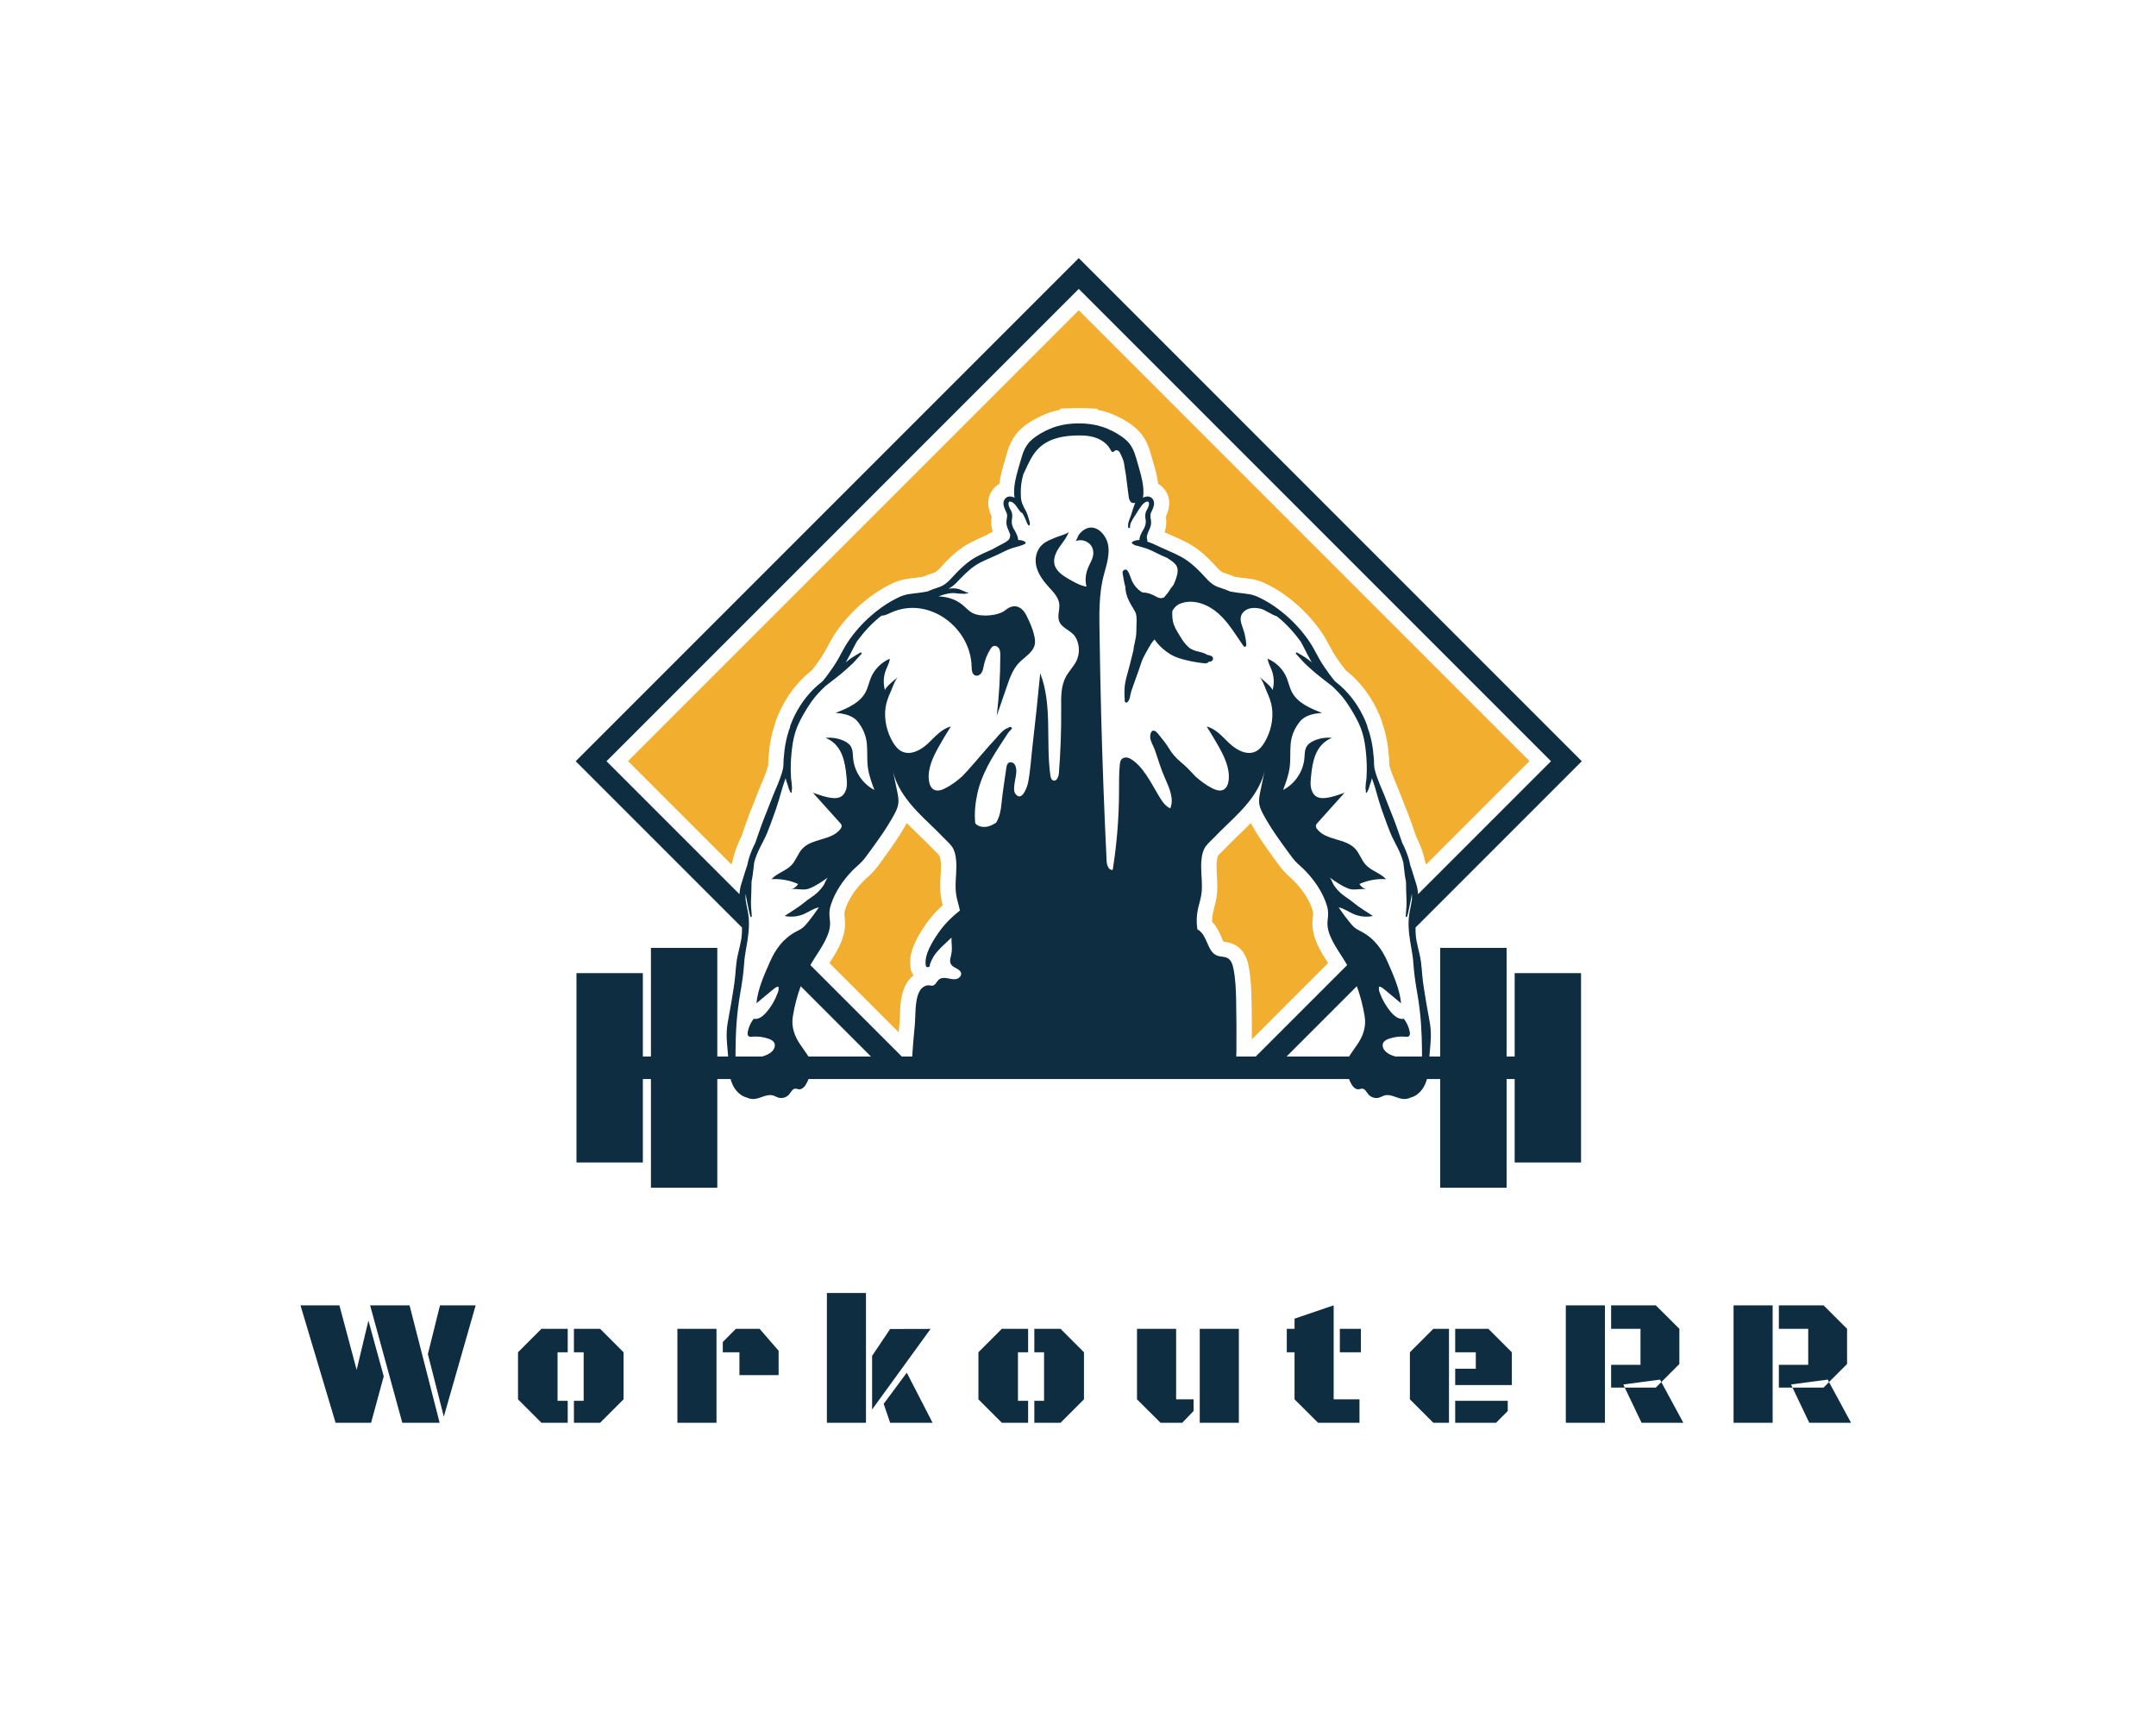 <?xml version="1.0" encoding="UTF-8" standalone="no" ?>
<!DOCTYPE svg PUBLIC "-//W3C//DTD SVG 1.1//EN" "http://www.w3.org/Graphics/SVG/1.1/DTD/svg11.dtd">
<svg xmlns="http://www.w3.org/2000/svg" xmlns:xlink="http://www.w3.org/1999/xlink" version="1.1" width="1280" height="1024" viewBox="0 0 1280 1024" xml:space="preserve">
<desc>Created with Fabric.js 4.4.0</desc>
<defs>
</defs>
<g transform="matrix(1 0 0 1 640 512)" id="background-logo"  >
<rect style="stroke: none; stroke-width: 0; stroke-dasharray: none; stroke-linecap: butt; stroke-dashoffset: 0; stroke-linejoin: miter; stroke-miterlimit: 4; fill: rgb(255,255,255); fill-opacity: 0; fill-rule: nonzero; opacity: 1;"  paint-order="stroke"  x="-640" y="-512" rx="0" ry="0" width="1280" height="1024" />
</g>
<g transform="matrix(3.134 0 0 3.134 640.452 429.131)" id="logo-logo"  >
<g style=""  paint-order="stroke"   >
		<g transform="matrix(0.32 0 0 0.32 0 0)"  >
<path style="stroke: none; stroke-width: 1; stroke-dasharray: none; stroke-linecap: butt; stroke-dashoffset: 0; stroke-linejoin: miter; stroke-miterlimit: 4; fill: rgb(14,45,64); fill-rule: nonzero; opacity: 1;"  paint-order="stroke"  transform=" translate(-533.41, -483.611)" d="M 830.61 631.711 L 791.6 631.711 C 791.52 631.711 791.46 631.781 791.46 631.861 L 791.46 681.081 L 786.68 681.081 L 786.68 616.911 C 786.68 616.831 786.62 616.771 786.54 616.771 L 747.53 616.771 C 747.45 616.771 747.38 616.831 747.38 616.911 L 747.38 681.081 L 740.97 681.081 C 741.14 678.801 741.39 676.531 741.57 674.261 C 741.8 671.511 741.95 668.751 741.79 666.001 C 741.64 663.231 741.18 660.481 740.65 657.761 C 739.59 652.291 738.69 646.801 737.83 641.301 C 737.4 638.571 736.99 635.831 736.76 633.081 C 736.53 630.401 736.36 627.731 736 625.061 C 735.25 619.581 733.28 614.321 732.87 608.781 C 732.77 607.411 732.76 606.051 732.8 604.701 L 831.21 506.291 L 533.41 208.49 L 235.61 506.291 L 334.02 604.701 C 334.06 606.051 334.05 607.411 333.95 608.781 C 333.54 614.321 331.57 619.581 330.82 625.061 C 330.45 627.731 330.28 630.401 330.06 633.081 C 329.83 635.831 329.42 638.571 328.99 641.301 C 328.13 646.801 327.23 652.291 326.17 657.761 C 325.64 660.481 325.18 663.231 325.03 666.001 C 324.87 668.751 325.02 671.511 325.25 674.261 C 325.43 676.531 325.68 678.801 325.85 681.081 L 319.43 681.081 L 319.43 616.911 C 319.43 616.831 319.37 616.771 319.29 616.771 L 280.28 616.771 C 280.2 616.771 280.14 616.831 280.14 616.911 L 280.14 681.081 L 275.36 681.081 L 275.36 631.861 C 275.36 631.781 275.3 631.711 275.22 631.711 L 236.21 631.711 C 236.13 631.711 236.07 631.781 236.07 631.861 L 236.07 743.651 C 236.07 743.731 236.13 743.791 236.21 743.791 L 275.22 743.791 C 275.3 743.791 275.36 743.731 275.36 743.651 L 275.36 694.431 L 280.14 694.431 L 280.14 758.591 C 280.14 758.671 280.2 758.731 280.28 758.731 L 319.29 758.731 C 319.37 758.731 319.43 758.671 319.43 758.591 L 319.43 694.431 L 327.3 694.431 C 328.28 698.001 330.03 701.261 333.17 703.591 C 334.27 704.401 335.59 705.051 336.96 705.381 C 338.29 706.011 339.74 706.331 341.21 706.231 C 345.02 705.961 348.63 703.111 352.32 704.111 C 353.46 704.421 354.48 705.081 355.61 705.411 C 357.88 706.081 360.51 705.271 362.01 703.441 C 363.11 702.101 363.97 700.101 365.7 700.091 C 366.31 700.091 366.89 700.371 367.5 700.471 C 370.05 700.861 371.85 698.091 372.88 695.721 L 373.42 694.431 L 693.4 694.431 L 693.94 695.721 C 694.97 698.091 696.77 700.861 699.32 700.471 C 699.93 700.371 700.51 700.091 701.12 700.091 C 702.85 700.101 703.71 702.101 704.81 703.441 C 706.31 705.271 708.94 706.081 711.21 705.411 C 712.34 705.081 713.36 704.421 714.5 704.111 C 718.18 703.111 721.8 705.961 725.61 706.231 C 727.08 706.331 728.53 706.011 729.86 705.381 C 731.23 705.051 732.54 704.401 733.65 703.591 C 736.79 701.261 738.54 698.001 739.52 694.431 L 747.38 694.431 L 747.38 758.591 C 747.38 758.671 747.45 758.731 747.53 758.731 L 786.54 758.731 C 786.62 758.731 786.68 758.671 786.68 758.591 L 786.68 694.431 L 791.46 694.431 L 791.46 743.651 C 791.46 743.731 791.52 743.791 791.6 743.791 L 830.61 743.791 C 830.69 743.791 830.75 743.731 830.75 743.651 L 830.75 631.861 C 830.75 631.781 830.69 631.711 830.61 631.711 z M 333.77 578.531 C 333.09 580.671 332.65 582.801 332.56 585.001 L 253.85 506.291 L 533.41 226.73 L 812.97 506.291 L 734.26 585.001 C 734.17 582.801 733.73 580.671 733.05 578.531 C 732.2 575.821 731.38 573.09 730.51 570.381 C 730.23 569.531 729.94 568.691 729.64 567.851 C 729.38 566.511 729.07 565.181 728.68 563.871 C 727.72 560.661 726.41 557.561 724.89 554.581 C 724.88 554.551 724.86 554.511 724.84 554.481 C 723.65 550.891 722.34 547.331 721.09 543.77 C 720.07 540.871 718.86 538.02 717.74 535.171 C 716.62 532.331 715.55 529.481 714.4 526.65 C 713.46 524.311 712.43 521.971 711.47 519.601 C 711.03 518.441 710.58 517.27 710.12 516.111 C 709.46 514.27 708.88 512.411 708.44 510.511 C 708.24 509.181 708.2 507.891 708.18 506.541 C 708.16 505.301 708.1 504.041 707.89 502.831 C 707.64 498.981 706.96 495.131 706 491.441 C 705.52 489.571 704.94 487.74 704.25 485.941 C 704.31 485.781 704.31 485.601 704.24 485.411 C 702.72 481.23 700.72 477.201 698.33 473.451 C 696.22 470.151 693.76 467.041 691.03 464.24 C 689.15 462.311 687.1 460.571 685 458.891 C 682.75 456.171 680.66 453.301 678.69 450.371 C 676.63 447.321 674.85 444.131 673.15 440.871 C 671.5 437.71 669.54 434.73 667.37 431.891 C 662.8 425.921 657.4 420.641 651.37 416.151 C 648.44 413.97 645.35 412.001 642.1 410.321 C 640.54 409.521 638.93 408.72 637.27 408.171 C 635.42 407.551 633.48 407.261 631.55 407.041 C 628.64 406.71 625.79 406.371 622.94 405.821 C 622.6 405.671 622.27 405.521 621.95 405.371 C 619.88 404.47 617.7 403.861 615.58 403.071 C 611.44 401.531 608.76 397.831 605.79 394.751 C 602.21 391.051 598.3 387.581 593.73 385.151 C 589.28 382.781 584.53 380.97 579.98 378.781 C 578.03 377.831 576.02 376.951 573.95 376.271 C 573.96 376.001 574.03 375.781 574.03 375.48 C 574.03 375.061 573.78 374.701 573.72 374.291 C 573.62 373.71 573.73 373.131 573.88 372.571 C 574.28 371.021 575.04 369.601 575.62 368.121 C 576.19 366.691 576.37 365.251 576.15 363.71 C 575.94 362.161 575.5 360.71 576.18 359.201 C 577.32 356.671 579.15 353.441 576.98 350.891 C 575.49 349.121 573.24 349.371 571.41 350.341 C 571.96 347.131 571.65 343.751 571.05 340.571 C 570.17 335.951 568.65 331.441 567.4 326.911 C 566.27 322.791 564.58 318.931 561.31 316.071 C 558.1 313.271 554.14 311.071 550.23 309.431 C 546.03 307.671 541.58 306.74 537.05 306.441 C 536.51 306.411 535.97 306.391 535.42 306.371 L 535.42 306.341 C 535.14 306.331 534.85 306.341 534.56 306.341 C 534.18 306.331 533.79 306.331 533.41 306.331 C 533.03 306.331 532.64 306.331 532.26 306.341 C 531.97 306.341 531.68 306.331 531.39 306.341 L 531.39 306.371 C 530.85 306.391 530.31 306.411 529.77 306.441 C 525.24 306.74 520.79 307.671 516.59 309.431 C 512.68 311.071 508.72 313.271 505.51 316.071 C 502.24 318.931 500.55 322.791 499.42 326.911 C 498.17 331.441 496.65 335.951 495.77 340.571 C 495.17 343.751 494.86 347.131 495.41 350.341 C 493.58 349.371 491.33 349.121 489.84 350.891 C 487.67 353.441 489.5 356.671 490.64 359.201 C 491.32 360.71 490.88 362.161 490.66 363.71 C 490.45 365.251 490.63 366.691 491.2 368.121 C 491.73 369.46 492.38 370.761 492.81 372.141 C 492.83 373.47 492.57 374.74 491.57 375.551 C 489.75 377.051 487.45 377.99 485.4 379.121 C 484.34 379.691 483.28 380.271 482.23 380.881 C 479.15 382.24 476.05 383.581 473.09 385.151 C 468.52 387.581 464.61 391.051 461.03 394.751 C 458.06 397.831 455.38 401.531 451.23 403.071 C 449.12 403.861 446.94 404.47 444.87 405.371 C 444.55 405.521 444.21 405.671 443.88 405.821 C 441.03 406.371 438.18 406.71 435.27 407.041 C 433.34 407.261 431.4 407.551 429.55 408.171 C 427.88 408.72 426.28 409.521 424.72 410.321 C 421.47 412.001 418.38 413.97 415.45 416.151 C 409.41 420.641 404.02 425.921 399.45 431.891 C 397.28 434.73 395.31 437.71 393.67 440.871 C 391.97 444.131 390.19 447.321 388.13 450.371 C 386.16 453.301 384.07 456.171 381.82 458.891 C 379.72 460.571 377.67 462.311 375.79 464.24 C 373.05 467.041 370.6 470.151 368.49 473.451 C 366.1 477.201 364.1 481.23 362.58 485.411 C 362.51 485.601 362.51 485.781 362.57 485.941 C 361.88 487.74 361.3 489.571 360.82 491.441 C 359.86 495.131 359.18 498.981 358.93 502.831 C 358.72 504.041 358.66 505.301 358.64 506.541 C 358.62 507.891 358.58 509.181 358.38 510.511 C 357.94 512.411 357.36 514.27 356.69 516.111 C 356.24 517.27 355.79 518.441 355.35 519.601 C 354.38 521.971 353.36 524.311 352.41 526.65 C 351.27 529.481 350.2 532.331 349.08 535.171 C 347.96 538.02 346.75 540.871 345.73 543.77 C 344.48 547.331 343.17 550.891 341.98 554.481 C 341.96 554.511 341.94 554.551 341.93 554.581 C 340.41 557.561 339.1 560.661 338.14 563.871 C 337.75 565.181 337.43 566.511 337.18 567.851 C 336.88 568.691 336.59 569.531 336.31 570.381 C 335.44 573.091 334.62 575.821 333.77 578.531 z M 373.4 681.081 C 373.04 680.501 372.65 679.931 372.26 679.371 C 371.04 677.611 369.83 675.851 368.61 674.091 C 365.13 669.071 363.15 663.561 364.14 657.411 C 365.12 651.311 366.67 645.281 368.8 639.471 L 410.4 681.081 L 373.4 681.081 z M 460.62 635.281 C 458.94 635.551 457.24 635.031 455.56 634.731 C 453.88 634.441 451.98 634.421 450.66 635.501 C 449.28 636.621 448.66 638.821 446.9 639.121 C 446.21 639.241 445.51 639.021 444.81 638.951 C 442.5 638.731 440.33 640.371 439.2 642.401 C 436.17 647.851 436.92 656.891 436.3 663.031 C 435.68 669.041 435.19 675.051 434.81 681.081 L 428.64 681.081 L 374.54 626.981 C 374.96 626.251 375.38 625.521 375.81 624.801 C 378.29 620.701 381.12 616.811 383.27 612.531 C 385.14 608.811 386.6 604.821 386.1 600.641 C 385.69 597.111 385.53 594.841 386.68 591.251 C 389.15 583.551 393.93 576.691 399.51 570.921 C 401.22 569.161 403.17 567.641 404.86 565.861 C 406.33 564.331 407.59 562.611 408.84 560.891 C 414.29 553.451 419.76 545.981 424.13 537.861 C 425.2 535.881 426.21 533.821 426.55 531.591 C 426.93 529.051 426.4 526.461 425.88 523.941 C 425.02 519.821 424.15 515.691 423.29 511.571 C 425.24 520.941 431.12 529.021 437.69 535.981 C 442.75 541.331 448.31 546.201 453.38 551.551 C 455.32 553.591 458.02 555.751 459.2 558.291 C 460.59 561.281 460.93 564.901 460.96 568.161 C 460.99 573.961 459.96 579.821 460.89 585.551 C 461.37 588.471 462.35 591.291 462.94 594.191 C 462.98 594.361 463 594.531 463.03 594.691 C 462.65 594.981 462.29 595.281 461.93 595.571 C 460.47 596.771 459.02 598.031 457.66 599.341 C 454.95 601.921 452.5 604.761 450.37 607.831 C 448.36 610.721 446.46 613.761 444.95 616.941 C 443.41 620.201 442.29 623.711 442.86 627.341 C 443.07 628.691 445.45 628.391 445.27 627.021 C 445.26 626.891 445.26 626.771 445.25 626.651 C 445.57 625.791 445.89 624.921 446.27 624.081 C 446.41 623.831 446.54 623.591 446.67 623.371 C 446.95 622.891 447.21 622.391 447.46 621.901 C 447.99 621.061 448.57 620.251 449.2 619.491 C 451.25 617.041 453.65 614.821 455.98 612.641 C 456.66 612.001 457.35 611.351 458.06 610.711 C 457.94 613.501 458.55 616.201 458.16 619.361 C 457.86 621.821 456.5 624.491 457.83 626.571 C 459.3 628.891 463.44 629.161 463.77 631.881 C 463.98 633.571 462.31 635.001 460.62 635.281 z M 626.65 681.081 C 626.71 680.071 626.72 679.051 626.73 678.041 C 626.82 668.271 626.77 658.511 626.59 648.741 C 626.47 642.151 626.28 635.521 624.98 629.061 C 624.5 626.671 623.69 624.061 621.57 622.851 C 619.75 621.821 617.46 622.121 615.49 621.421 C 609.55 619.321 609.76 610.201 604.68 606.471 C 604.34 606.221 603.99 606.011 603.63 605.821 C 603.03 601.971 603.1 598.011 603.88 594.191 C 604.47 591.291 605.45 588.471 605.92 585.551 C 606.86 579.821 605.82 573.961 605.86 568.161 C 605.89 564.901 606.23 561.281 607.62 558.291 C 608.8 555.751 611.5 553.591 613.44 551.551 C 618.51 546.201 624.07 541.331 629.13 535.981 C 635.7 529.021 641.58 520.941 643.53 511.571 C 642.66 515.691 641.8 519.821 640.94 523.941 C 640.42 526.461 639.89 529.051 640.27 531.591 C 640.61 533.821 641.62 535.881 642.69 537.861 C 647.06 545.981 652.53 553.451 657.98 560.891 C 659.23 562.611 660.49 564.331 661.96 565.861 C 663.65 567.641 665.6 569.161 667.31 570.921 C 672.89 576.691 677.67 583.551 680.14 591.251 C 681.29 594.841 681.13 597.111 680.72 600.641 C 680.22 604.821 681.68 608.811 683.55 612.531 C 685.7 616.811 688.53 620.701 691.01 624.801 C 691.44 625.521 691.86 626.251 692.28 626.981 L 638.18 681.081 L 626.65 681.081 z M 698.21 674.091 C 696.99 675.851 695.77 677.611 694.56 679.371 C 694.17 679.931 693.78 680.501 693.42 681.081 L 656.42 681.081 L 698.02 639.471 C 700.15 645.281 701.7 651.311 702.68 657.411 C 703.67 663.561 701.69 669.071 698.21 674.091 z M 736.6 681.081 L 720.87 681.081 C 718.74 680.471 716.72 679.681 715.12 678.171 C 713.78 676.911 712.85 674.951 713.54 673.251 C 714.13 671.791 715.71 671.001 717.2 670.501 C 720.33 669.441 723.68 669.051 726.97 669.351 C 727.55 669.401 728.17 669.461 728.67 669.171 C 729.55 668.661 729.54 667.391 729.34 666.391 C 728.79 663.621 727.59 660.981 725.87 658.741 C 722.97 659.351 720.26 657.161 718.34 654.911 C 715.41 651.491 713.11 647.531 711.57 643.301 C 711.15 642.121 710.79 640.771 711.34 639.651 C 712.57 639.901 713.58 640.731 714.55 641.531 C 717.77 644.221 721 646.901 724.22 649.591 C 723.42 641.111 719.63 632.771 716.26 625.121 C 712.95 617.611 708.42 611.291 701.01 607.301 C 699.7 606.591 698.32 605.971 697.12 605.081 C 695.91 604.171 694.92 603.011 693.96 601.841 C 691.57 598.951 689.34 595.931 687.26 592.811 C 690.44 593.391 693.12 595.461 696.09 596.741 C 699.67 598.291 703.72 598.701 707.53 597.891 C 703.68 595.271 699.4 592.871 695.85 589.861 C 693.49 587.851 690.64 586.351 688.39 584.271 C 686.93 582.911 685.61 581.391 684.47 579.751 C 683.72 578.661 682.83 575.741 681.85 575.041 C 685.4 577.561 689.03 580.161 693.13 581.701 C 696.72 583.051 700.58 581.261 703.79 582.231 C 702.05 581.701 700.5 580.531 699.53 578.991 C 704.45 576.751 709.92 575.761 715.31 576.121 C 712.03 572.471 706.67 571.251 703.33 567.641 C 700.74 564.831 699.66 560.871 697.05 558.081 C 691.23 551.841 679.9 553.291 674.62 546.581 C 674.1 545.921 673.64 545.101 673.82 544.281 C 673.94 543.711 674.34 543.251 674.73 542.811 C 680.08 536.851 685.43 530.901 690.78 524.941 C 686.6 526.341 677.58 530.061 673.59 526.861 C 671.98 525.581 671.11 523.551 670.8 521.521 C 670.5 519.481 670.7 517.411 670.9 515.361 C 671.02 514.201 671.14 513.041 671.29 511.891 C 672.41 503.561 674.92 495.931 683.27 492.47 C 679.69 492.091 676.02 492.661 672.73 494.111 C 671.04 494.851 669.38 495.881 668.4 497.451 C 667.08 499.561 667.2 502.221 666.97 504.701 C 666.23 512.471 661.33 519.731 654.39 523.301 C 656.01 518.951 657.65 514.551 658.26 509.951 C 658.87 505.311 658.42 500.601 658.86 495.941 C 659.33 491.001 661.3 486.451 664.47 482.641 C 667.49 479.011 672.75 478.031 677.42 477.691 C 670.41 474.991 662.79 471.771 659.42 465.051 C 658.13 462.491 657.59 459.611 656.5 456.951 C 654.43 451.911 650.3 447.741 645.27 445.631 C 645.47 448.001 646.75 450.111 647.6 452.331 C 649.06 456.161 649.24 460.47 648.09 464.411 C 648.52 462.96 641.84 457.551 640.37 456.441 C 642.18 457.941 643.78 463.051 644.73 465.121 C 646.16 468.22 647.38 471.46 647.82 474.861 C 648.72 481.741 646.99 489.071 643.46 495.011 C 642.12 497.271 640.41 499.441 638.03 500.561 C 632.88 502.991 626.85 499.691 622.69 495.801 C 618.53 491.911 614.67 487.101 609.14 485.751 C 611.56 489.551 613.87 493.411 616.09 497.331 C 619.59 503.551 622.93 510.411 622.15 517.501 C 621.89 519.791 621 522.281 618.91 523.251 C 616.94 524.161 614.61 523.391 612.66 522.421 C 608.92 520.571 605.6 518.061 602.47 515.281 C 601.42 514.241 600.41 513.161 599.43 512.071 C 595.08 507.251 590.72 505.181 587.09 499.131 C 585.14 495.881 582.72 492.921 580.32 489.98 C 577.56 486.621 575.67 488.421 575.7 491.951 C 575.72 494.46 577.69 497.351 578.5 499.711 C 580.39 505.251 582 510.781 584.38 516.151 C 586.92 521.911 589.97 528.371 587.59 534.191 C 584.52 532.881 582.64 529.821 580.9 526.971 C 576.53 519.831 571.35 508.661 563.55 504.621 C 561.94 503.791 559.7 503.881 558.59 505.321 C 557.97 506.141 557.82 507.211 557.72 508.231 C 557.16 513.671 557.28 519.151 557.25 524.621 C 557.18 540.001 555.94 555.371 553.52 570.561 C 551.2 571.111 550.03 567.861 549.91 565.471 C 548.49 536.301 547.4 507.111 546.65 477.911 C 546.27 463.121 545.98 448.331 545.77 433.541 C 545.59 420.551 544.97 407.73 548.51 395.061 C 550.5 387.921 553.16 379.381 548.44 372.73 C 544.2 366.761 538.12 366.251 533.49 372.191 C 533 372.811 531.95 375.891 531.5 376.111 C 535.26 374.311 540.36 376.501 541.63 380.46 C 542.88 384.321 541 387.401 539.44 390.631 C 537.57 394.511 536.92 398.71 537.99 402.96 C 534.36 402.361 531.08 400.501 527.88 398.681 C 524.11 396.531 519.99 393.921 519.02 389.691 C 518.22 386.181 519.9 382.581 521.92 379.601 C 523.95 376.621 526.42 373.841 527.54 370.421 C 527.16 371.591 521.36 373.161 520.18 373.661 C 517.56 374.771 514.59 375.811 512.36 377.611 C 508.47 380.751 507.16 386.001 508.25 390.761 C 509.34 395.491 512.35 399.541 515.62 403.131 C 518.38 406.171 521.55 409.351 521.9 413.441 C 522.2 417.001 520.36 420.831 522.18 424.23 C 524.12 427.861 529.07 429.031 531.35 432.661 C 533.91 436.72 534.16 442.331 532.16 446.651 C 530.54 450.151 527.63 452.901 525.79 456.291 C 522.82 461.781 522.94 468.361 523 474.611 C 523.12 487.581 522.67 500.561 521.64 513.491 C 521.47 515.561 520.27 518.361 518.3 517.691 C 517.14 517.281 516.76 515.841 516.59 514.621 C 513.8 494.47 517.93 473.141 510.59 454.171 C 509.21 468.741 507.67 483.301 505.97 497.841 C 505.15 504.861 504.76 512.151 503.38 519.081 C 502.82 521.901 499.41 531.101 495.63 525.161 C 494.08 522.721 496.53 515.211 496.45 512.201 C 496.41 510.851 496.29 509.431 495.54 508.301 C 494.8 507.181 493.22 506.501 492.04 507.161 C 490.95 507.791 490.67 509.211 490.5 510.461 C 489.56 517.411 488.34 524.381 487.67 531.361 C 487.26 535.551 486.55 539.341 484.47 542.711 C 483.05 543.611 481.57 544.391 479.97 544.831 C 477.39 545.551 474.36 545.251 472.43 543.401 C 472.34 543.301 472.26 543.201 472.17 543.101 C 472.13 542.821 472.09 542.551 472.06 542.281 C 471.56 536.581 472.22 530.581 473.48 525.011 C 475.92 514.141 481.74 504.571 487.79 495.351 C 488.9 493.661 489.99 491.96 491.09 490.271 C 491.5 489.641 491.96 489.051 492.44 488.48 C 492.59 488.381 492.73 488.281 492.87 488.171 C 493.05 488.031 493.14 487.861 493.15 487.681 C 493.21 487.621 493.27 487.561 493.32 487.491 C 493.42 487.341 493.43 487.361 493.39 487.361 C 493.97 487.271 493.95 486.48 493.54 486.21 C 492.85 485.751 492.05 486.181 491.39 486.701 C 490.07 486.97 488.86 488.041 487.92 488.901 C 486.59 490.121 485.44 491.521 484.27 492.891 C 483.05 494.321 481.73 495.641 480.47 497.041 C 478.89 498.791 477.38 500.611 475.83 502.401 C 473.04 505.641 470.26 508.891 467.39 512.071 C 466.41 513.161 465.39 514.241 464.35 515.281 C 461.22 518.061 457.9 520.571 454.16 522.421 C 452.21 523.391 449.88 524.161 447.91 523.251 C 445.82 522.281 444.93 519.791 444.67 517.501 C 443.89 510.411 447.23 503.551 450.73 497.331 C 452.94 493.411 455.26 489.551 457.68 485.751 C 452.15 487.101 448.29 491.911 444.13 495.801 C 439.97 499.691 433.94 502.991 428.79 500.561 C 426.41 499.441 424.7 497.271 423.35 495.011 C 419.83 489.071 418.1 481.741 418.99 474.861 C 419.43 471.46 420.66 468.22 422.08 465.121 C 423.04 463.051 424.64 457.941 426.45 456.441 C 424.98 457.551 418.3 462.96 418.73 464.411 C 417.58 460.47 417.75 456.161 419.22 452.331 C 420.07 450.111 421.35 448.001 421.55 445.631 C 416.52 447.741 412.39 451.911 410.32 456.951 C 409.23 459.611 408.69 462.491 407.4 465.051 C 404.03 471.771 396.41 474.991 389.4 477.691 C 394.07 478.031 399.33 479.011 402.35 482.641 C 405.52 486.451 407.49 491.001 407.96 495.941 C 408.4 500.601 407.95 505.311 408.56 509.951 C 409.17 514.551 410.8 518.951 412.43 523.301 C 405.49 519.731 400.58 512.471 399.85 504.701 C 399.62 502.221 399.74 499.561 398.42 497.451 C 397.44 495.881 395.78 494.851 394.09 494.111 C 390.8 492.661 387.13 492.091 383.55 492.47 C 391.9 495.931 394.41 503.561 395.53 511.891 C 395.68 513.041 395.8 514.201 395.91 515.361 C 396.12 517.411 396.32 519.481 396.02 521.521 C 395.71 523.551 394.83 525.581 393.23 526.861 C 389.23 530.061 380.22 526.341 376.03 524.941 C 381.38 530.901 386.74 536.851 392.09 542.811 C 392.48 543.251 392.88 543.711 393 544.281 C 393.18 545.101 392.72 545.921 392.19 546.581 C 386.92 553.291 375.59 551.841 369.77 558.081 C 367.16 560.871 366.08 564.831 363.49 567.641 C 360.15 571.251 354.79 572.471 351.51 576.121 C 356.9 575.761 362.37 576.751 367.29 578.991 C 366.32 580.531 364.77 581.701 363.03 582.231 C 366.24 581.261 370.09 583.051 373.69 581.701 C 377.79 580.161 381.42 577.561 384.97 575.041 C 383.99 575.741 383.1 578.661 382.35 579.751 C 381.21 581.391 379.89 582.911 378.42 584.271 C 376.18 586.351 373.33 587.851 370.97 589.861 C 367.42 592.871 363.14 595.271 359.29 597.891 C 363.1 598.701 367.15 598.291 370.73 596.741 C 373.69 595.461 376.38 593.391 379.56 592.811 C 377.48 595.931 375.25 598.951 372.86 601.841 C 371.9 603.011 370.91 604.171 369.69 605.081 C 368.5 605.971 367.12 606.591 365.81 607.301 C 358.4 611.291 353.87 617.611 350.56 625.121 C 347.19 632.771 343.4 641.111 342.59 649.591 C 345.82 646.901 349.05 644.221 352.27 641.531 C 353.23 640.731 354.25 639.901 355.48 639.651 C 356.03 640.771 355.67 642.121 355.25 643.301 C 353.71 647.531 351.41 651.491 348.48 654.911 C 346.56 657.161 343.85 659.351 340.95 658.741 C 339.23 660.981 338.03 663.621 337.48 666.391 C 337.28 667.391 337.27 668.661 338.15 669.171 C 338.65 669.461 339.27 669.401 339.85 669.351 C 343.14 669.051 346.49 669.441 349.62 670.501 C 351.11 671.001 352.69 671.791 353.28 673.251 C 353.97 674.951 353.04 676.911 351.7 678.171 C 350.1 679.681 348.08 680.471 345.95 681.081 L 330.21 681.081 C 330.21 679.981 330.21 678.881 330.22 677.791 C 330.28 672.491 330.42 667.191 330.79 661.901 C 331.21 655.871 331.92 649.871 332.97 643.921 C 334.03 637.931 334.93 631.991 335.32 625.921 C 335.69 620.061 337.22 614.351 337.82 608.521 C 338.12 605.541 338.28 602.531 338.07 599.541 C 337.87 596.681 337.23 593.891 336.67 591.081 C 336.48 590.111 336.31 589.121 336.17 588.131 C 336.15 587.511 336.14 586.881 336.16 586.261 C 336.17 585.761 336.21 585.271 336.24 584.771 C 336.3 585.281 336.37 585.791 336.46 586.301 C 336.78 588.231 337.16 590.131 337.58 592.031 C 338.03 594.111 338.36 596.231 339.06 598.251 C 339.2 598.651 339.85 598.611 339.84 598.151 C 339.79 596.341 339.56 594.551 339.44 592.741 C 339.32 590.971 339.37 589.181 339.42 587.411 C 339.48 585.701 339.62 584.001 339.6 582.291 C 339.59 580.691 339.63 579.101 339.71 577.511 C 339.73 577.381 339.76 577.241 339.79 577.111 C 340.08 575.721 340.29 574.301 340.48 572.891 C 340.78 570.681 340.96 568.451 341.27 566.241 C 342.05 563.351 343.14 560.571 344.46 557.891 C 345.95 554.891 347.57 552.011 348.86 548.921 C 350.16 545.791 351.29 542.601 352.45 539.421 C 353.69 536.041 354.88 532.661 355.9 529.211 C 356.91 525.801 357.79 522.351 358.95 518.991 C 359.25 518.111 359.57 517.241 359.87 516.361 C 360.16 517.671 360.54 518.971 361.07 520.201 C 361.46 521.831 361.96 523.431 362.88 524.851 C 363.05 525.121 363.45 525.011 363.47 524.691 C 363.49 524.181 363.49 523.661 363.47 523.151 C 363.59 523.061 363.67 522.931 363.66 522.741 C 363.63 520.501 363.36 518.281 363.06 516.071 C 363.05 515.691 363.05 515.311 363.03 514.921 C 362.96 513.821 362.92 512.701 362.9 511.591 C 362.85 507.161 363.17 502.721 363.71 498.321 C 364.21 494.271 365.04 490.331 366.52 486.511 C 367.95 482.851 369.89 479.411 371.91 476.051 C 374.07 472.48 376.39 469.091 379.24 466.021 C 380.57 464.591 381.95 463.23 383.36 461.881 C 387.23 458.751 391.34 455.881 395.04 452.561 C 396.7 451.061 398.42 449.601 399.99 448.001 C 401.65 446.301 403.16 444.48 404.78 442.751 C 405.16 442.341 404.68 441.71 404.19 441.98 C 402.34 443.011 400.53 444.041 398.78 445.23 C 397.63 446.011 396.56 446.881 395.51 447.781 C 397.32 444.611 398.92 441.331 400.6 438.091 C 401.06 437.22 401.52 436.351 401.99 435.491 C 404.05 432.691 406.25 430.001 408.62 427.46 C 411.1 424.811 413.75 422.321 416.63 420.131 C 418.63 420.131 420.5 419.121 422.34 418.291 C 444.5 408.281 469.48 427.101 469.98 450.281 C 470.02 452.281 470.21 454.791 472.08 455.521 C 473.48 456.061 475.09 455.141 475.89 453.871 C 476.69 452.601 476.9 451.061 477.21 449.591 C 477.91 446.21 479.21 442.951 481.03 440.021 C 481.52 439.23 482.11 438.421 482.99 438.121 C 484.27 437.691 485.7 438.591 486.32 439.791 C 486.95 441.001 486.97 442.411 486.97 443.761 C 486.95 455.661 486.25 467.551 484.87 479.371 C 486.88 473.531 488.89 467.691 490.9 461.851 C 492.59 456.97 494.37 451.921 497.92 448.171 C 501.33 444.571 506.47 441.931 507.38 437.061 C 508.26 432.381 504.56 424.131 502.35 419.861 C 499.58 414.531 495.01 412.741 490.1 416.791 C 485.84 420.301 475.6 421.101 470.75 418.681 C 468.34 417.48 466.55 415.341 464.46 413.641 C 460.28 410.241 455.38 408.951 450.32 408.71 C 452.21 408.051 454.11 407.421 456.1 407.051 C 458.07 406.681 459.9 406.671 461.87 407.011 C 462.8 407.171 463.76 407.081 464.7 407.141 C 465.08 407.171 465.5 407.281 465.88 407.201 C 466.53 407.071 467.03 406.931 467.71 406.911 C 468.02 406.901 468.02 406.46 467.71 406.441 C 467.08 406.401 466.75 406.311 466.21 405.97 C 465.95 405.801 465.7 405.73 465.4 405.641 C 464.47 405.351 463.66 404.791 462.74 404.491 C 461.08 403.951 459.16 403.901 457.44 404.051 C 457.05 404.091 456.66 404.141 456.28 404.191 C 458.05 403.281 459.56 402.091 460.95 400.661 C 464.45 397.051 467.92 393.261 472.13 390.46 C 476.35 387.661 481.19 386.051 485.72 383.861 C 488.26 382.641 490.73 381.301 493.4 380.361 C 496.1 379.401 499.12 379.001 501.64 377.601 C 502.11 377.331 502.04 376.71 501.64 376.431 C 500.63 375.73 499.28 375.441 498.08 375.371 C 497.89 375.361 497.72 375.371 497.54 375.371 C 497.52 374.991 497.47 374.611 497.41 374.291 C 497.17 373.001 496.57 371.761 495.97 370.601 C 495.52 369.73 494.99 368.941 494.56 368.081 C 493.98 366.651 493.54 365.23 493.79 363.581 C 494.03 362.021 494.25 360.46 493.74 358.931 C 493.3 357.621 492.39 356.541 492.02 355.21 C 491.82 354.511 491.6 353.21 492.18 352.751 C 492.73 352.331 493.7 352.781 494.31 353.161 C 495.72 354.031 496.52 355.46 497.46 356.781 C 497.92 357.421 498.39 358.131 498.93 358.72 C 499.25 359.061 499.67 359.261 500.08 359.46 C 500.51 360.22 500.94 360.991 501.31 361.801 C 501.68 362.611 502.02 363.441 502.37 364.271 C 502.71 365.071 502.96 366.011 503.62 366.601 C 503.86 366.811 504.38 366.781 504.44 366.381 C 504.61 365.101 504.01 363.591 503.67 362.361 C 503.26 360.861 502.77 359.371 502.02 358.011 C 500.58 355.431 499.3 352.931 499.16 349.931 C 499.02 346.741 499.07 343.371 499.7 340.23 C 499.96 338.921 500.29 337.621 500.64 336.331 C 501.03 335.521 501.42 334.72 501.8 333.921 C 503.81 329.601 505.62 325.431 508.9 321.861 C 514.49 315.781 522.53 313.901 530.5 313.531 C 534.62 313.341 538.82 313.391 542.77 314.601 C 546.71 315.821 550.41 318.331 552.26 322.031 C 552.53 322.571 552.88 323.22 553.49 323.241 C 554.09 323.251 554.47 322.631 555 322.351 C 555.66 322.011 556.51 322.271 557.06 322.771 C 557.61 323.261 557.94 323.96 558.25 324.641 C 559.12 326.521 559.92 328.161 560.25 330.171 C 560.61 332.411 560.89 334.71 561.34 336.931 C 561.87 341.151 562.4 345.381 562.94 349.601 C 563.37 353.021 565.23 354.091 566.84 353.191 C 566.83 353.23 566.81 353.271 566.8 353.311 C 566.36 354.561 565.9 355.811 565.47 357.081 C 565.03 358.411 564.67 359.791 564.2 361.101 C 563.41 363.291 562.24 365.541 562.69 367.931 C 562.8 368.531 563.81 368.401 563.77 367.781 C 563.7 366.761 563.97 365.761 564.39 364.791 C 564.44 364.761 564.48 364.71 564.51 364.641 C 565.33 362.881 566.45 361.351 567.47 359.71 C 567.93 358.98 568.42 358.271 568.84 357.521 C 568.86 357.491 568.88 357.46 568.9 357.431 C 569.06 357.21 569.21 356.991 569.36 356.781 C 570.3 355.46 571.09 354.031 572.51 353.161 C 573.12 352.781 574.09 352.331 574.64 352.751 C 575.22 353.21 575 354.511 574.8 355.21 C 574.43 356.541 573.52 357.621 573.08 358.931 C 572.57 360.46 572.79 362.021 573.03 363.581 C 573.28 365.23 572.84 366.651 572.26 368.081 C 571.83 368.941 571.3 369.73 570.85 370.601 C 570.25 371.761 569.65 373.001 569.41 374.291 C 569.35 374.611 569.3 374.991 569.28 375.371 C 569.1 375.371 568.93 375.361 568.74 375.371 C 567.54 375.441 566.19 375.73 565.18 376.431 C 564.78 376.71 564.71 377.331 565.18 377.601 C 565.49 377.771 565.81 377.931 566.13 378.071 C 566.21 378.261 566.36 378.411 566.61 378.451 C 566.69 378.47 566.78 378.491 566.86 378.511 C 566.92 378.531 566.99 378.541 567.06 378.531 C 567.26 378.601 567.49 378.691 567.68 378.72 C 567.76 378.73 567.84 378.741 567.92 378.751 C 569.74 379.341 571.65 379.73 573.42 380.361 C 576.09 381.301 578.56 382.641 581.1 383.861 C 582.68 384.631 584.31 385.321 585.93 386.021 C 586.11 386.171 586.29 386.311 586.48 386.441 C 587.17 386.891 587.87 387.321 588.52 387.821 C 589.7 388.72 591.01 389.841 591.56 391.251 C 592.62 394.001 591.32 397.381 590.35 399.96 C 590.1 400.611 589.82 401.251 589.51 401.871 C 588.28 403.371 587.17 404.98 586.16 406.611 C 586.15 406.631 586.13 406.661 586.12 406.681 C 585.68 407.171 585.24 407.661 584.83 408.171 C 584.56 408.491 584.32 408.821 584.08 409.171 C 583.89 409.311 583.67 409.421 583.45 409.521 C 583.03 409.641 582.61 409.73 582.18 409.781 C 580.61 409.781 579.03 408.751 577.56 408.001 C 575.56 406.98 573.34 406.431 571.1 406.371 C 570.68 406.131 570.25 405.881 569.84 405.591 C 568.08 404.351 566.67 402.631 565.56 400.791 C 564.22 398.571 563.8 395.851 562.4 393.681 C 561.33 392.011 559.07 393.141 559.36 394.96 C 559.8 397.831 560.29 400.611 561.07 403.351 C 561.03 403.451 560.99 403.551 561 403.671 C 561.23 408.361 563.55 412.47 565.96 416.371 C 566.52 417.281 567.06 418.201 567.32 419.251 C 567.59 420.321 567.61 421.441 567.65 422.541 C 567.66 422.631 567.67 422.72 567.67 422.821 C 567.66 422.96 567.66 423.111 567.65 423.251 C 567.55 425.47 567.5 427.681 567.48 429.901 C 567.47 432.131 566.93 434.301 566.49 436.47 C 566.24 437.681 565.83 439.101 565.82 440.441 C 564.73 444.601 563.83 448.801 562.63 452.931 C 561.8 455.761 561.03 458.661 560.66 461.591 C 560.28 464.591 560.51 467.681 560.64 470.701 C 560.68 471.48 561.64 471.931 562.22 471.351 C 563.37 470.181 563.65 468.791 563.93 467.251 C 564.32 465.171 565.08 463.171 565.78 461.181 C 567.31 456.781 568.99 452.441 570.41 448.011 C 571.05 446.001 572.01 444.141 573.04 442.311 C 574.08 440.47 575.09 438.591 576.22 436.801 C 576.81 435.881 577.5 435.021 578.25 434.22 C 578.78 434.97 579.34 435.701 579.92 436.401 C 582.06 438.931 584.7 441.22 587.55 442.931 C 590.69 444.831 594.28 445.881 597.83 446.671 C 599.59 447.061 601.37 447.451 603.15 447.72 C 604.42 447.911 605.69 448.121 606.97 448.23 C 607.56 448.341 608.16 448.381 608.76 448.311 C 609.46 448.301 609.94 447.96 610.2 447.491 C 610.7 447.451 611.21 447.361 611.7 447.191 C 613.33 446.621 613.28 444.501 611.7 443.921 C 610.93 443.631 610.15 443.441 609.35 443.281 C 607.06 441.671 604.09 441.631 601.53 440.601 C 600.68 440.261 599.89 439.841 599.12 439.381 C 598.41 438.801 597.75 438.181 597.13 437.521 C 595.36 435.631 594.04 433.46 592.73 431.261 C 591.28 428.821 589.73 426.391 589.18 423.571 C 588.77 421.521 588.68 419.441 588.82 417.381 C 589.47 416.181 590.31 415.091 591.37 414.23 C 591.74 413.941 592.13 413.681 592.53 413.431 C 593.15 413.121 593.79 412.871 594.45 412.661 C 602.03 410.281 610.41 413.72 616.3 419.061 C 622.2 424.391 626.24 431.401 630.8 437.911 C 631.02 438.22 631.3 438.571 631.68 438.591 C 632.4 438.631 632.63 437.631 632.57 436.911 C 632.33 433.891 631.71 430.911 630.73 428.041 C 629.88 425.561 628.74 422.931 629.47 420.401 C 630.11 418.21 632.11 416.601 634.3 415.96 C 636.49 415.311 638.84 415.521 641.07 416.031 C 643.65 416.611 647.83 419.73 650.69 420.521 C 653.38 422.611 655.87 424.96 658.2 427.46 C 660.57 430.001 662.77 432.691 664.83 435.491 C 665.3 436.351 665.76 437.22 666.22 438.091 C 667.89 441.331 669.5 444.611 671.31 447.781 C 670.26 446.881 669.19 446.011 668.04 445.23 C 666.29 444.041 664.48 443.011 662.63 441.98 C 662.14 441.71 661.66 442.341 662.04 442.751 C 663.66 444.48 665.17 446.301 666.83 448.001 C 668.4 449.601 670.12 451.061 671.78 452.561 C 675.48 455.881 679.58 458.751 683.46 461.881 C 684.87 463.23 686.25 464.591 687.58 466.021 C 690.43 469.091 692.75 472.48 694.91 476.051 C 696.93 479.411 698.87 482.851 700.29 486.511 C 701.78 490.331 702.61 494.271 703.11 498.321 C 703.65 502.721 703.97 507.161 703.92 511.591 C 703.9 512.701 703.86 513.821 703.79 514.921 C 703.77 515.311 703.77 515.691 703.76 516.071 C 703.46 518.281 703.19 520.501 703.16 522.741 C 703.15 522.931 703.23 523.061 703.35 523.151 C 703.33 523.661 703.33 524.181 703.35 524.691 C 703.37 525.011 703.77 525.121 703.94 524.851 C 704.86 523.431 705.36 521.831 705.75 520.201 C 706.28 518.971 706.66 517.671 706.95 516.361 C 707.25 517.241 707.56 518.111 707.87 518.991 C 709.03 522.351 709.91 525.801 710.92 529.211 C 711.94 532.661 713.13 536.041 714.37 539.421 C 715.53 542.601 716.66 545.791 717.96 548.921 C 719.25 552.011 720.87 554.891 722.36 557.891 C 723.68 560.571 724.77 563.351 725.55 566.241 C 725.86 568.451 726.04 570.681 726.34 572.891 C 726.53 574.301 726.74 575.721 727.03 577.111 C 727.06 577.241 727.08 577.381 727.11 577.511 C 727.19 579.101 727.23 580.691 727.21 582.291 C 727.2 584.001 727.34 585.701 727.4 587.411 C 727.45 589.181 727.5 590.971 727.38 592.741 C 727.26 594.551 727.03 596.341 726.98 598.151 C 726.97 598.611 727.62 598.651 727.76 598.251 C 728.45 596.231 728.79 594.111 729.24 592.031 C 729.65 590.131 730.04 588.231 730.36 586.301 C 730.45 585.791 730.52 585.281 730.58 584.771 C 730.61 585.271 730.65 585.761 730.66 586.261 C 730.68 586.881 730.67 587.511 730.65 588.131 C 730.51 589.121 730.34 590.111 730.14 591.081 C 729.59 593.891 728.95 596.681 728.75 599.541 C 728.54 602.531 728.7 605.541 729 608.521 C 729.6 614.351 731.13 620.061 731.5 625.921 C 731.89 631.991 732.79 637.931 733.85 643.921 C 734.9 649.871 735.61 655.871 736.03 661.901 C 736.4 667.191 736.54 672.491 736.6 677.791 C 736.61 678.881 736.61 679.981 736.6 681.081 z" stroke-linecap="round" />
</g>
		<g transform="matrix(0.32 0 0 0.32 36.247 39.449)"  >
<path style="stroke: none; stroke-width: 1; stroke-dasharray: none; stroke-linecap: butt; stroke-dashoffset: 0; stroke-linejoin: miter; stroke-miterlimit: 4; fill: rgb(242,174,46); fill-rule: nonzero; opacity: 1;"  paint-order="stroke"  transform=" translate(-646.561, -606.759)" d="M 635.771 670.762 C 635.786 663.439 635.725 656.007 635.588 648.575 C 635.457 641.38 635.222 634.336 633.803 627.284 C 633.365 625.104 632.03 618.458 626.032 615.034 C 623.427 613.561 620.935 613.239 619.285 613.027 C 619.194 613.015 619.094 613.002 618.994 612.989 C 618.582 612.275 618.037 611.02 617.648 610.127 C 616.499 607.478 615.005 604.04 612.233 601.166 C 612.196 599.418 612.352 597.687 612.698 595.992 C 612.903 594.983 613.19 593.898 613.495 592.75 C 613.951 591.028 614.468 589.075 614.806 586.982 C 615.571 582.315 615.306 577.787 615.071 573.792 C 614.956 571.829 614.848 569.976 614.86 568.222 C 614.885 565.416 615.195 563.344 615.781 562.085 C 616.06 561.593 617.369 560.32 618.152 559.56 C 618.783 558.946 619.399 558.344 619.961 557.753 C 622.351 555.231 624.845 552.832 627.487 550.291 C 629.999 547.875 632.591 545.382 635.106 542.756 C 639.707 551.175 645.303 558.815 650.719 566.209 C 651.96 567.917 653.53 570.077 655.471 572.097 C 656.553 573.237 657.699 574.27 658.71 575.181 C 659.498 575.89 660.241 576.561 660.854 577.192 C 666.136 582.654 669.746 588.313 671.57 593.999 C 672.147 595.802 672.127 596.614 671.78 599.602 C 670.953 606.516 673.512 612.6 675.509 616.573 C 677.138 619.817 679.008 622.715 680.817 625.516 C 680.843 625.557 680.869 625.597 680.895 625.637 L 635.771 670.762 z" stroke-linecap="round" />
</g>
		<g transform="matrix(0.32 0 0 0.32 -36.506 38.785)"  >
<path style="stroke: none; stroke-width: 1; stroke-dasharray: none; stroke-linecap: butt; stroke-dashoffset: 0; stroke-linejoin: miter; stroke-miterlimit: 4; fill: rgb(242,174,46); fill-rule: nonzero; opacity: 1;"  paint-order="stroke"  transform=" translate(-419.448, -604.687)" d="M 385.924 625.637 C 385.95 625.597 385.976 625.557 386.003 625.516 C 387.811 622.715 389.681 619.817 391.312 616.571 C 393.308 612.6 395.867 606.516 395.036 599.572 C 394.692 596.614 394.672 595.802 395.251 593.996 C 397.073 588.313 400.684 582.654 405.98 577.177 C 406.578 576.561 407.321 575.891 408.108 575.182 C 409.12 574.27 410.267 573.237 411.387 572.057 C 413.289 570.077 414.859 567.917 416.121 566.181 C 421.514 558.818 427.107 551.182 431.713 542.756 C 434.231 545.385 436.821 547.875 439.331 550.29 C 441.973 552.831 444.468 555.231 446.848 557.741 C 447.42 558.344 448.036 558.946 448.668 559.56 C 449.45 560.32 450.759 561.593 451.063 562.133 C 451.624 563.344 451.934 565.416 451.961 568.244 C 451.969 569.956 451.86 571.802 451.746 573.755 C 451.51 577.758 451.244 582.294 452.006 586.992 C 452.264 588.562 452.618 590.044 452.971 591.408 C 452.428 591.899 451.912 592.381 451.416 592.859 C 448.277 595.846 445.425 599.17 442.975 602.7 C 440.378 606.434 438.362 609.832 436.82 613.08 C 435.105 616.71 432.952 622.264 433.968 628.736 C 434.213 630.308 434.813 631.742 435.681 632.966 C 433.953 634.288 432.461 636.001 431.336 638.024 C 428.082 643.877 427.832 650.929 427.612 657.151 C 427.547 658.996 427.485 660.738 427.345 662.126 C 427.192 663.608 427.046 665.107 426.906 666.619 L 385.924 625.637 z" stroke-linecap="round" />
</g>
		<g transform="matrix(0.32 0 0 0.32 8.008396434889e-8 -25.669)"  >
<path style="stroke: none; stroke-width: 1; stroke-dasharray: none; stroke-linecap: butt; stroke-dashoffset: 0; stroke-linejoin: miter; stroke-miterlimit: 4; fill: rgb(242,174,46); fill-rule: nonzero; opacity: 1;"  paint-order="stroke"  transform=" translate(-533.41, -403.478)" d="M 739.035 567.497 C 738.801 566.787 738.571 566.116 738.339 565.455 C 738.034 563.972 737.694 562.608 737.305 561.302 C 736.29 557.907 734.937 554.538 733.17 551.013 C 732.387 548.676 731.562 546.362 730.763 544.119 C 730.367 543.008 729.971 541.899 729.582 540.789 C 728.799 538.563 727.94 536.43 727.11 534.368 C 726.776 533.537 726.442 532.708 726.116 531.878 C 725.691 530.801 725.277 529.732 724.864 528.664 C 724.166 526.86 723.467 525.058 722.738 523.263 C 722.242 522.029 721.708 520.761 721.171 519.489 C 720.727 518.434 720.28 517.376 719.848 516.312 C 719.422 515.191 718.987 514.059 718.543 512.937 C 718.013 511.448 717.604 510.107 717.297 508.858 C 717.22 508.194 717.194 507.432 717.179 506.407 C 717.158 505.147 717.1 503.526 716.84 501.806 C 716.546 497.723 715.829 493.476 714.71 489.174 C 714.271 487.466 713.751 485.758 713.16 484.092 C 713.059 483.487 712.901 482.888 712.687 482.304 C 710.964 477.567 708.684 472.95 705.919 468.613 C 703.461 464.767 700.621 461.186 697.474 457.958 C 695.377 455.805 693.183 453.936 691.374 452.468 C 689.664 450.353 687.952 448.016 686.158 445.348 C 684.566 442.991 683.019 440.331 681.13 436.71 C 679.315 433.235 677.154 429.872 674.521 426.426 C 669.489 419.853 663.51 413.969 656.744 408.932 C 653.319 406.384 649.783 404.161 646.233 402.326 C 644.363 401.366 642.373 400.38 640.099 399.627 C 637.432 398.733 634.794 398.352 632.568 398.098 C 630.099 397.819 627.847 397.551 625.658 397.169 L 625.54 397.118 C 623.903 396.406 622.298 395.866 620.883 395.388 C 620.161 395.145 619.438 394.904 618.722 394.637 C 617.454 394.165 615.877 392.43 614.207 390.594 C 613.564 389.886 612.922 389.181 612.268 388.503 C 609.108 385.237 604.198 380.524 597.955 377.204 C 595.007 375.634 592.041 374.329 589.172 373.068 C 587.445 372.308 585.808 371.588 584.216 370.831 C 585.181 368.145 585.47 365.312 585.059 362.437 C 585.028 362.212 584.988 361.95 584.944 361.681 C 586.414 358.442 589.18 351.342 583.834 345.058 C 582.848 343.887 581.69 342.927 580.406 342.2 C 580.278 341.133 580.107 340.035 579.894 338.903 C 579.185 335.181 578.162 331.699 577.173 328.33 C 576.8 327.059 576.426 325.788 576.075 324.516 C 574.918 320.295 572.737 314.108 567.234 309.296 C 563.58 306.108 559.033 303.364 553.711 301.131 C 550.782 299.904 547.674 298.969 544.42 298.334 L 544.42 297.679 L 535.733 297.346 C 535.537 297.339 535.337 297.336 535.137 297.336 L 534.634 297.34 C 534.227 297.332 533.814 297.331 533.41 297.331 C 533.006 297.331 532.592 297.332 532.186 297.34 L 531.68 297.336 C 531.482 297.336 531.284 297.339 531.086 297.345 L 522.39 297.638 L 522.39 298.339 C 519.127 298.974 516.03 299.907 513.112 301.13 C 507.786 303.364 503.239 306.108 499.593 309.288 C 494.083 314.108 491.902 320.295 490.74 324.53 C 490.393 325.788 490.02 327.059 489.646 328.33 C 488.657 331.699 487.634 335.181 486.928 338.887 C 486.713 340.027 486.542 341.132 486.413 342.204 C 485.123 342.936 483.956 343.906 482.955 345.094 C 477.643 351.337 480.4 358.427 481.87 361.67 C 481.827 361.927 481.786 362.185 481.749 362.445 C 481.372 365.214 481.621 367.902 482.484 370.484 C 482.001 370.731 481.522 370.981 481.054 371.24 C 480.129 371.736 479.143 372.275 478.154 372.842 L 477.785 373.004 C 474.872 374.288 471.86 375.615 468.873 377.199 C 462.622 380.524 457.711 385.237 454.562 388.493 C 453.899 389.179 453.259 389.882 452.617 390.588 C 450.946 392.426 449.368 394.162 448.099 394.633 C 447.357 394.91 446.63 395.154 445.904 395.399 C 444.499 395.873 442.906 396.41 441.279 397.118 L 441.162 397.169 C 438.972 397.551 436.721 397.819 434.255 398.098 C 432.026 398.352 429.387 398.733 426.689 399.637 C 424.472 400.367 422.469 401.36 420.612 402.313 C 417.036 404.161 413.5 406.384 410.077 408.93 C 403.326 413.949 397.345 419.834 392.303 426.42 C 389.629 429.919 387.465 433.288 385.681 436.726 C 383.8 440.332 382.253 442.992 380.671 445.335 C 378.869 448.014 377.156 450.353 375.446 452.468 C 373.638 453.935 371.444 455.803 369.343 457.96 C 366.223 461.149 363.38 464.734 360.907 468.602 C 358.136 472.95 355.855 477.567 354.122 482.335 C 353.91 482.911 353.754 483.504 353.655 484.105 C 353.066 485.768 352.545 487.477 352.103 489.203 C 350.99 493.477 350.273 497.723 349.979 501.806 C 349.719 503.526 349.661 505.146 349.641 506.396 C 349.626 507.431 349.6 508.193 349.522 508.858 C 349.209 510.135 348.795 511.478 348.263 512.948 C 347.831 514.062 347.399 515.184 346.977 516.298 C 346.544 517.352 346.102 518.4 345.662 519.445 C 345.123 520.722 344.586 521.994 344.07 523.266 C 343.374 524.996 342.71 526.711 342.046 528.427 C 341.603 529.574 341.159 530.722 340.708 531.868 C 340.375 532.714 340.039 533.549 339.703 534.384 C 338.875 536.441 338.02 538.568 337.24 540.783 C 336.848 541.898 336.453 543.008 336.057 544.118 C 335.258 546.362 334.433 548.676 333.649 551.013 C 331.883 554.538 330.529 557.906 329.517 561.292 C 329.107 562.669 328.758 564.07 328.473 565.475 C 328.238 566.146 328.008 566.819 327.784 567.497 L 266.578 506.291 L 533.41 239.458 L 800.242 506.291 L 739.035 567.497 z" stroke-linecap="round" />
</g>
</g>
</g>
<g transform="matrix(1.921 0 0 1.921 638.673 806.071)" id="text-logo"  >
<g style=""  paint-order="stroke"   >
		<g transform="matrix(1 0 0 1 0 0)" id="text-logo-path-0"  >
<path style="stroke: none; stroke-width: 0; stroke-dasharray: none; stroke-linecap: butt; stroke-dashoffset: 0; stroke-linejoin: miter; stroke-miterlimit: 4; fill: rgb(14,45,64); fill-rule: nonzero; opacity: 1;"  paint-order="stroke"  transform=" translate(-238.895, 20.055)" d="M 10.14 0 L -0.71 -36.29 L 11.32 -36.29 L 16.65 -16.35 L 20.29 -31.58 L 25.02 -14.36 L 21.11 0 L 10.14 0 Z M 30.76 0 L 20.81 -36.29 L 33 -36.29 L 42.3 0 L 30.76 0 Z M 43.59 -1.89 L 38.66 -21.22 L 42.41 -36.29 L 53.43 -36.29 L 43.59 -1.89 Z M 73.76 0 L 66.52 -7.25 L 66.52 -21.79 L 73.76 -29.04 L 81.88 -29.04 L 81.88 -21.79 L 78.74 -21.79 L 78.74 -6.78 L 81.88 -6.78 L 81.88 0 L 73.76 0 Z M 91.89 0 L 83.8 0 L 83.8 -6.78 L 86.81 -6.78 L 86.81 -21.79 L 83.8 -21.79 L 83.8 -29.04 L 91.89 -29.04 L 99.14 -21.79 L 99.14 -7.25 L 91.89 0 Z M 127.86 0 L 115.78 0 L 115.78 -29.04 L 127.86 -29.04 L 127.86 0 Z M 134.95 -21.79 L 129.81 -21.79 L 129.81 -24.96 L 133.85 -29.04 L 141.18 -29.04 L 147.06 -22.26 L 147.06 -14.74 L 134.95 -14.74 L 134.95 -21.79 Z M 174.06 0 L 161.98 0 L 161.98 -40.11 L 174.06 -40.11 L 174.06 0 Z M 194.03 -29.01 L 175.95 -4.1 L 175.95 -20.67 L 181.53 -28.98 L 194.03 -29.01 Z M 181.53 0 L 179.53 -5.85 L 186.67 -15.48 L 194.65 0 L 181.53 0 Z M 216.05 0 L 208.81 -7.25 L 208.81 -21.79 L 216.05 -29.04 L 224.17 -29.04 L 224.17 -21.79 L 221.03 -21.79 L 221.03 -6.78 L 224.17 -6.78 L 224.17 0 L 216.05 0 Z M 234.18 0 L 226.09 0 L 226.09 -6.78 L 229.1 -6.78 L 229.1 -21.79 L 226.09 -21.79 L 226.09 -29.04 L 234.18 -29.04 L 241.43 -21.79 L 241.43 -7.25 L 234.18 0 Z M 265.1 0 L 257.82 -7.25 L 257.82 -29.04 L 269.91 -29.04 L 269.91 -7.25 L 275.3 -7.25 L 275.3 -3.64 L 271.8 0 L 265.1 0 Z M 289.3 0 L 277.21 0 L 277.21 -29.04 L 289.3 -29.04 L 289.3 0 Z M 306.51 -21.79 L 304.11 -21.79 L 304.11 -29.04 L 306.51 -29.04 L 306.51 -32.18 L 318.6 -36.29 L 318.6 -7.25 L 326.58 -7.25 L 326.58 0 L 313.79 0 L 306.51 -7.25 L 306.51 -21.79 Z M 327.02 -21.79 L 320.51 -21.79 L 320.51 -29.04 L 327.02 -29.04 L 327.02 -21.79 Z M 349.4 0 L 342.16 -7.25 L 342.16 -21.79 L 349.4 -29.04 L 354.24 -29.04 L 354.24 0 L 349.4 0 Z M 368.79 0 L 356.16 0 L 356.16 -6.78 L 372.4 -6.78 L 372.4 -3.64 L 368.79 0 Z M 373.66 -11.65 L 356.16 -11.65 L 356.16 -16.71 L 362.53 -16.71 L 362.53 -21.79 L 356.16 -21.79 L 356.16 -29.04 L 366.41 -29.04 L 373.66 -21.79 L 373.66 -11.65 Z M 402.44 0 L 390.35 0 L 390.35 -36.29 L 402.44 -36.29 L 402.44 0 Z M 408.56 -10.88 L 404.35 -10.88 L 404.35 -17.91 L 413.43 -17.91 L 413.43 -29.04 L 404.35 -29.04 L 404.35 -36.29 L 418.16 -36.29 L 425.44 -29.04 L 425.44 -18.16 L 419.86 -12.58 L 419.47 -13.34 L 408.13 -11.84 L 408.56 -10.88 Z M 413.76 0 L 408.56 -10.88 L 418.16 -10.88 L 419.86 -12.58 L 426.67 0 L 413.76 0 Z M 454.27 0 L 442.19 0 L 442.19 -36.29 L 454.27 -36.29 L 454.27 0 Z M 460.4 -10.88 L 456.19 -10.88 L 456.19 -17.91 L 465.26 -17.91 L 465.26 -29.04 L 456.19 -29.04 L 456.19 -36.29 L 470 -36.29 L 477.27 -29.04 L 477.27 -18.16 L 471.69 -12.58 L 471.31 -13.34 L 459.96 -11.84 L 460.4 -10.88 Z M 465.59 0 L 460.4 -10.88 L 470 -10.88 L 471.69 -12.58 L 478.5 0 L 465.59 0 Z" stroke-linecap="round" />
</g>
</g>
</g>
</svg>